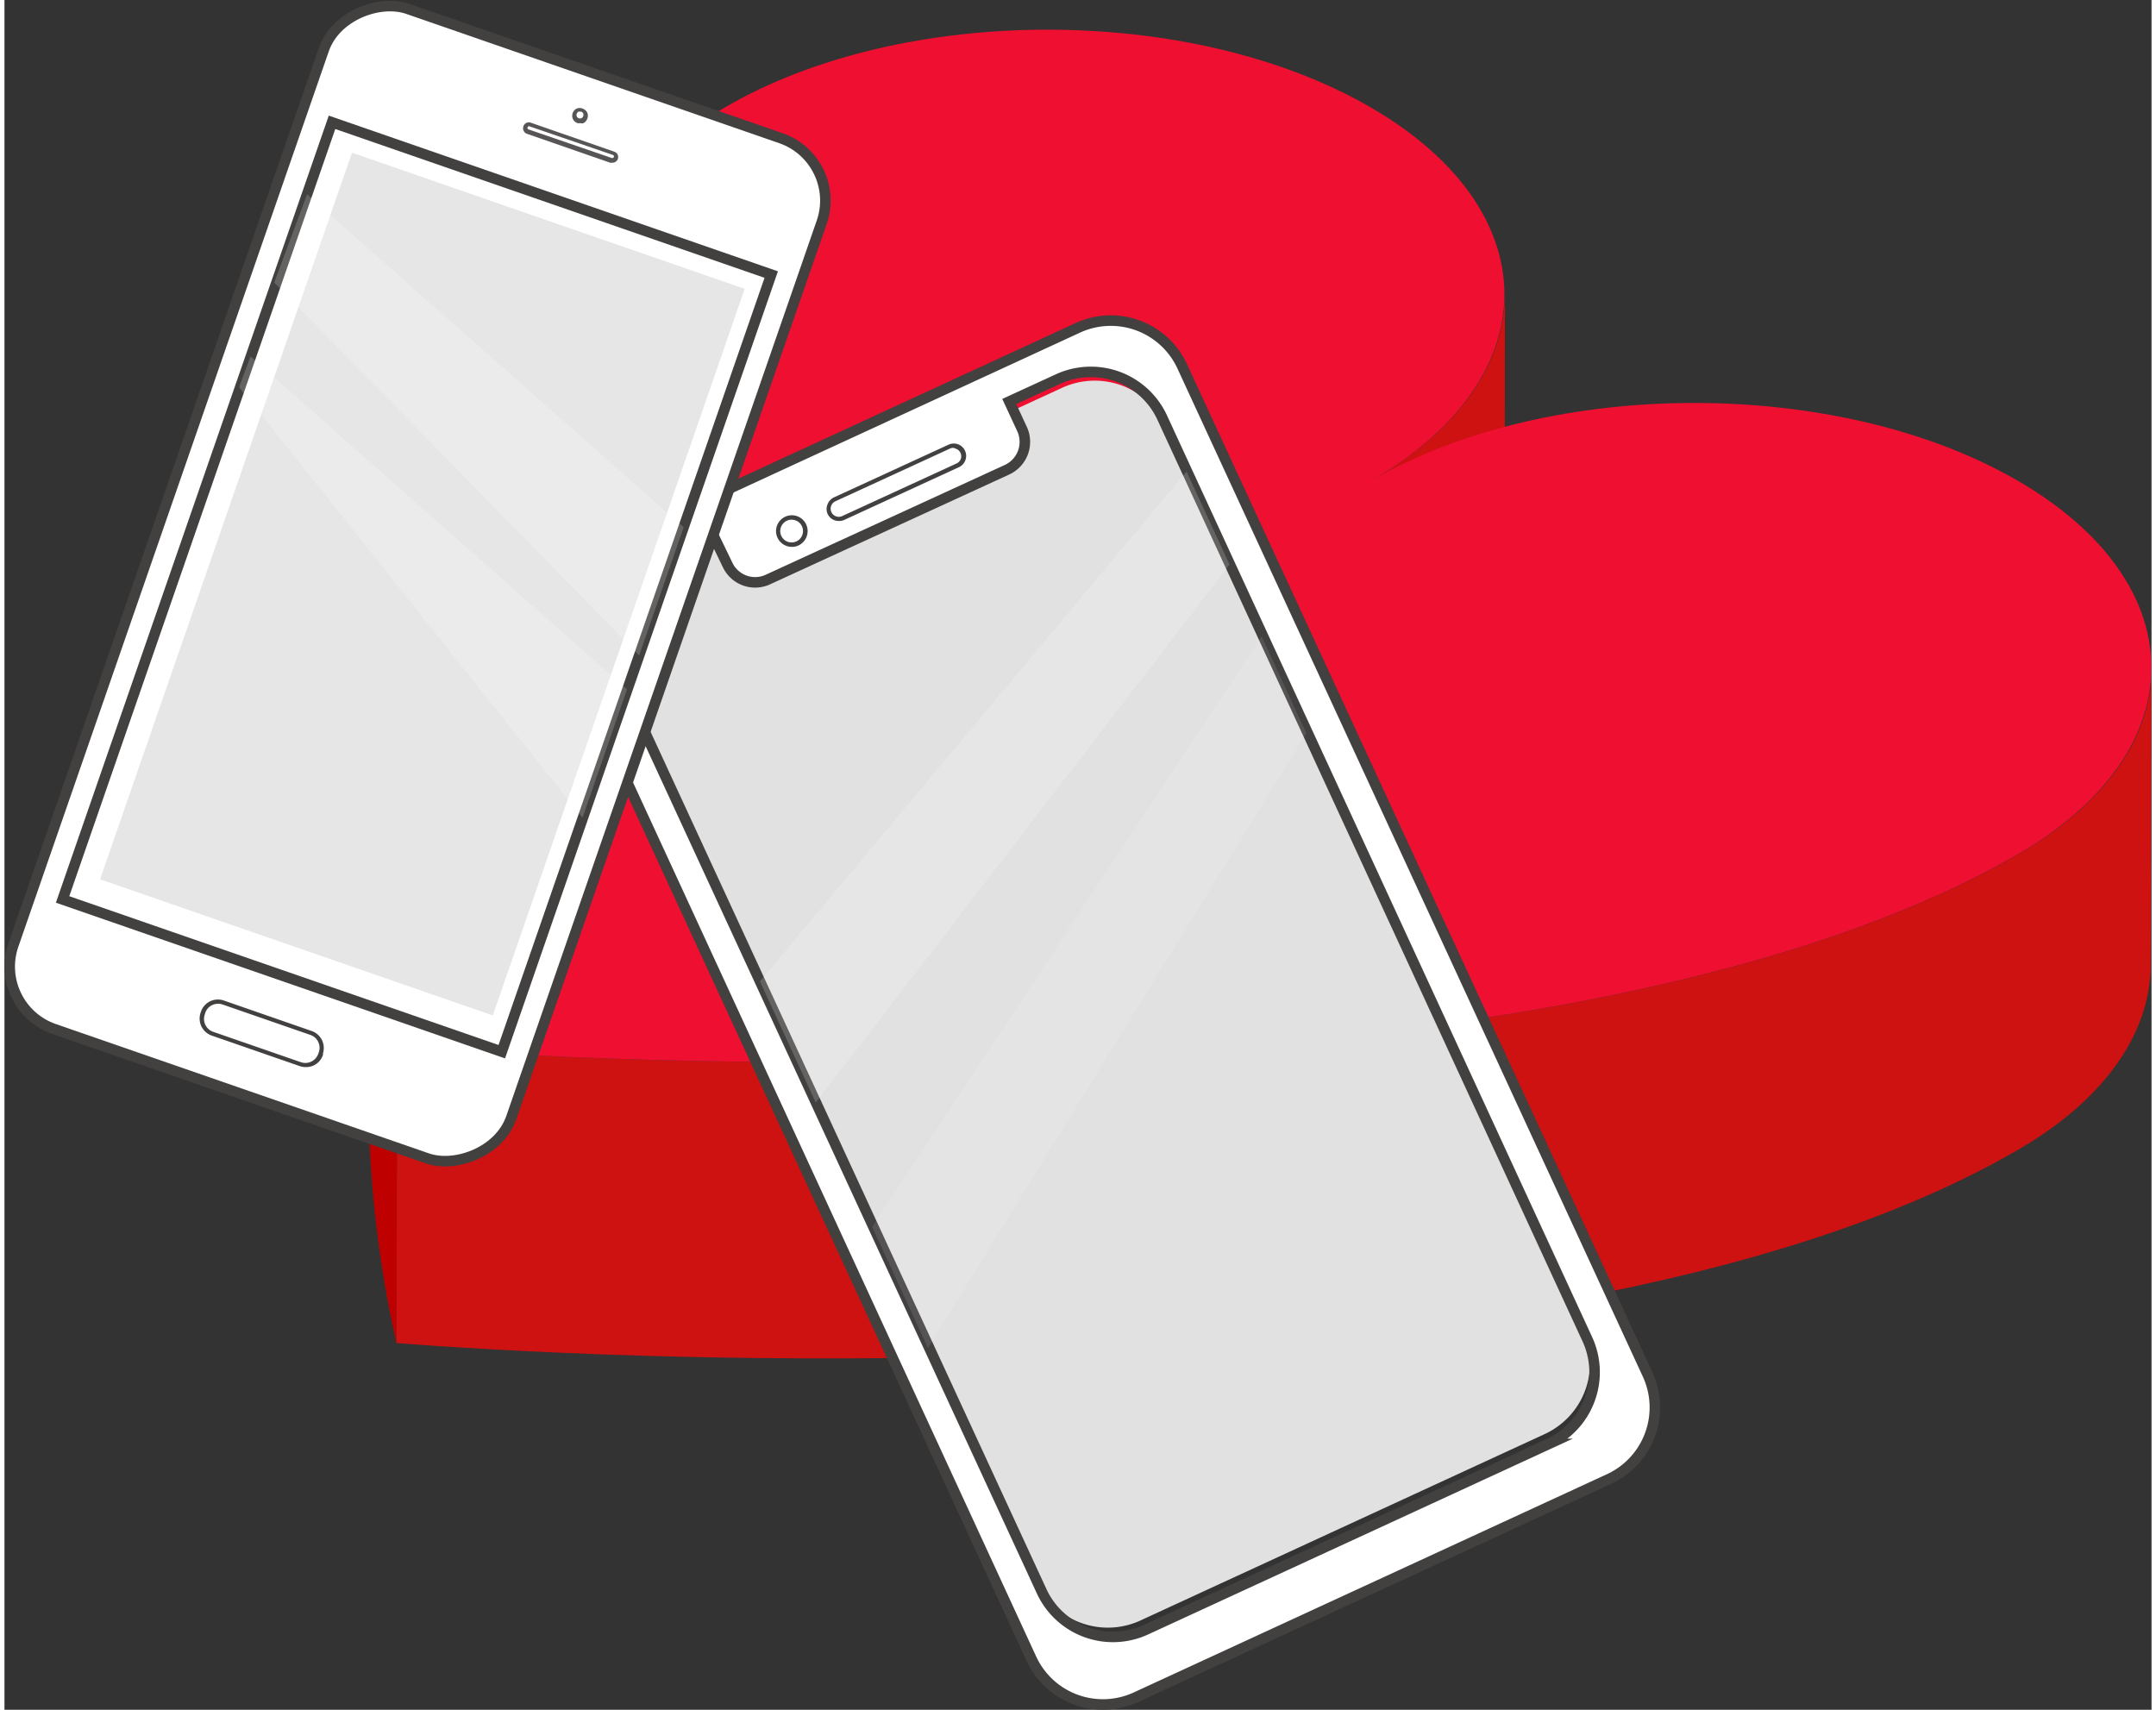 <svg xmlns="http://www.w3.org/2000/svg"  xmlns:xlink="http://www.w3.org/1999/xlink" viewBox="0 0 203.83 162.33" width="203" height="161" ><rect x="0" y="0" width="203.83" height="162.33" fill="#333333" stroke="none"/><defs><style>.cls-1{fill:#ce1111;}.cls-2{fill:none;}.cls-3{isolation:isolate;}.cls-4{clip-path:url(#clip-path);}.cls-5{clip-path:url(#clip-path-2);}.cls-6{fill:#be0000;}.cls-7{clip-path:url(#clip-path-3);}.cls-8{fill:#ef0f30;}.cls-15,.cls-9{fill:#e1e1e1;}.cls-10,.cls-12,.cls-13{fill:#fff;}.cls-10{stroke:#434040;stroke-miterlimit:10;}.cls-11,.cls-14{fill:#434040;}.cls-12{opacity:0.18;}.cls-13{opacity:0.1;}.cls-14{opacity:0.89;}.cls-15{opacity:0.81;}</style><clipPath id="clip-path"><path class="cls-1" d="M142.45,28l-.08,28.11c0,6.37-4.21,12.74-12.58,17.6l.08-28.11C138.24,40.74,142.43,34.37,142.45,28Z"/></clipPath><clipPath id="clip-path-2"><path class="cls-2" d="M34.56,103.07q0-14.05.08-28.11A108,108,0,0,0,37.29,99.4l-.08,28.11A108,108,0,0,1,34.56,103.07Z"/></clipPath><clipPath id="clip-path-3"><path class="cls-2" d="M203.83,63.45q0,14.05-.08,28.11c0,6.37-4.2,12.73-12.57,17.59C145,136,42.6,127.94,37.21,127.51l.08-28.11c5.39.43,107.77,8.49,154-18.36C199.63,76.18,203.81,69.82,203.83,63.45Z"/></clipPath></defs><title>icono-2</title><g id="Capa_2" data-name="Capa 2"><g id="Capa_1-2" data-name="Capa 1"><g class="cls-3"><path class="cls-1" d="M142.45,28l-.08,28.11c0,6.37-4.21,12.74-12.58,17.6l.08-28.11C138.24,40.74,142.43,34.37,142.45,28Z"/><g class="cls-4"><g class="cls-3"><path class="cls-1" d="M142.45,28l-.08,28.11c0,6.37-4.21,12.74-12.58,17.6l.08-28.11c8.37-4.86,12.56-11.23,12.58-17.6Z"/></g></g><g class="cls-3"><g class="cls-5"><g class="cls-3"><path class="cls-6" d="M37.29,99.4l-.08,28.11a108,108,0,0,1-2.65-24.44L34.64,75A108,108,0,0,0,37.29,99.4Z"/></g></g></g><g class="cls-3"><g class="cls-7"><path class="cls-1" d="M203.83,63.45l-.08,28.11c0,6.37-4.2,12.73-12.57,17.59C145,136,42.6,127.94,37.21,127.51l.08-28.11c5.39.43,107.77,8.49,154-18.36,8.37-4.86,12.55-11.22,12.57-17.59Z"/></g></g><path class="cls-8" d="M191.06,45.6c16.95,9.79,17,25.65.2,35.44-46.2,26.85-148.58,18.79-154,18.36-.75-3.12-15-62.39,31.2-89.24,16.84-9.79,44.23-9.79,61.18,0s17,25.65.2,35.44C146.71,35.81,174.11,35.81,191.06,45.6Z"/></g><path class="cls-9" d="M146.16,136.18l-38.25,17.64a7.4,7.4,0,0,1-9.86-3.54l-39.66-86a7.39,7.39,0,0,1,3.71-9.79l38.24-17.64a7.4,7.4,0,0,1,9.86,3.54l39.67,86A7.4,7.4,0,0,1,146.16,136.18Z"/><path class="cls-10" d="M156,130.51,111.81,34.78a7.47,7.47,0,0,0-9.92-3.65L57,51.84a7.46,7.46,0,0,0-3.66,9.91l44.15,95.73a7.48,7.48,0,0,0,9.92,3.66l44.9-20.71A7.48,7.48,0,0,0,156,130.51Zm-9.39,6.58-38.24,17.63a7.46,7.46,0,0,1-9.91-3.65L58.06,63.57a7.48,7.48,0,0,1,3.65-9.92L67.38,51l1.26,2.61a2.89,2.89,0,0,0,3.84,1.41L95.19,44.59a2.91,2.91,0,0,0,1.42-3.84l-1.22-2.63L100,36a7.46,7.46,0,0,1,9.91,3.65l40.36,87.5A7.48,7.48,0,0,1,146.57,137.09Z"/><path class="cls-11" d="M74.78,51.92a1.5,1.5,0,1,1,1.33-2.13h0a1.51,1.51,0,0,1-.74,2A1.38,1.38,0,0,1,74.78,51.92Zm-.07-2.58a1.08,1.08,0,1,0,1,.63h0A1.08,1.08,0,0,0,74.71,49.34Z"/><path class="cls-11" d="M79.24,49.46a1.15,1.15,0,0,1-1.1-.68,1.13,1.13,0,0,1,0-.9,1.2,1.2,0,0,1,.61-.66l10.87-5a1.17,1.17,0,0,1,1,2.13l-10.87,5A1.09,1.09,0,0,1,79.24,49.46Zm10.81-6.94a.73.73,0,0,0-.29.07l-10.87,5A.76.76,0,0,0,79.52,49l10.87-5a.75.75,0,0,0,.37-1,.72.72,0,0,0-.43-.39A.66.66,0,0,0,90.05,42.52Z"/><polygon class="cls-12" points="112.22 44.77 71.72 93.18 77.02 104.68 116.3 53.6 112.22 44.77"/><polygon class="cls-13" points="119.35 60.41 82.37 116.48 87.67 127.98 123.59 69.61 119.35 60.41"/><rect class="cls-10" x="-12.03" y="30.4" width="102.51" height="50.03" rx="6.27" transform="translate(-25.99 74.32) rotate(-70.88)"/><rect class="cls-10" x="0.11" y="33.67" width="78.09" height="44.13" transform="translate(-26.33 74.47) rotate(-70.88)"/><path class="cls-14" d="M54.65,11.69a.73.73,0,0,1-.25,0,.77.77,0,0,1-.43-.38.76.76,0,0,1,.35-1,.75.75,0,0,1,.57,0,.8.8,0,0,1,.44.39.75.75,0,0,1,0,.57.74.74,0,0,1-.38.43A.67.67,0,0,1,54.65,11.69Zm0-1.09a.4.4,0,0,0-.15,0,.34.34,0,0,0-.17.2.31.31,0,0,0,0,.25.29.29,0,0,0,.19.17.31.31,0,0,0,.25,0,.32.32,0,0,0,.17-.19h0a.33.33,0,0,0,0-.26.35.35,0,0,0-.19-.17Z"/><path class="cls-14" d="M57.7,15.45l-.19,0h0l-7.89-2.74a.56.56,0,0,1-.35-.73.54.54,0,0,1,.29-.32.56.56,0,0,1,.44,0l7.89,2.74a.59.59,0,0,1,.33.29.61.61,0,0,1,0,.44A.57.57,0,0,1,57.7,15.45ZM57.65,15a.16.16,0,0,0,.2-.09.17.17,0,0,0,0-.12.18.18,0,0,0-.09-.08L49.86,12a.13.13,0,0,0-.12,0,.18.18,0,0,0-.08.09.16.16,0,0,0,.1.2L57.65,15Z"/><rect class="cls-15" x="3.17" y="35.74" width="73.01" height="39.46" transform="translate(-25.73 74.77) rotate(-70.88)"/><path class="cls-11" d="M28.58,101.31a1.63,1.63,0,0,1-.57-.1l-8.33-2.89a1.71,1.71,0,0,1-1.06-2.17l.05-.15a1.7,1.7,0,0,1,2.18-1l8.33,2.89A1.71,1.71,0,0,1,30.24,100l0,.15a1.71,1.71,0,0,1-.87,1A1.78,1.78,0,0,1,28.58,101.31Zm-9.56-5a1.29,1.29,0,0,0,.79,1.65l8.34,2.89a1.3,1.3,0,0,0,1.64-.8l.05-.14a1.29,1.29,0,0,0-.79-1.65l-8.34-2.89a1.31,1.31,0,0,0-1,.06,1.25,1.25,0,0,0-.65.74Z"/><polygon class="cls-12" points="28.73 18.45 64.48 50.05 60.25 62.24 25.61 26.83 28.73 18.45"/><polygon class="cls-12" points="23.36 33.84 59.1 65.44 54.88 77.63 22.27 36.76 23.36 33.84"/></g></g></svg>